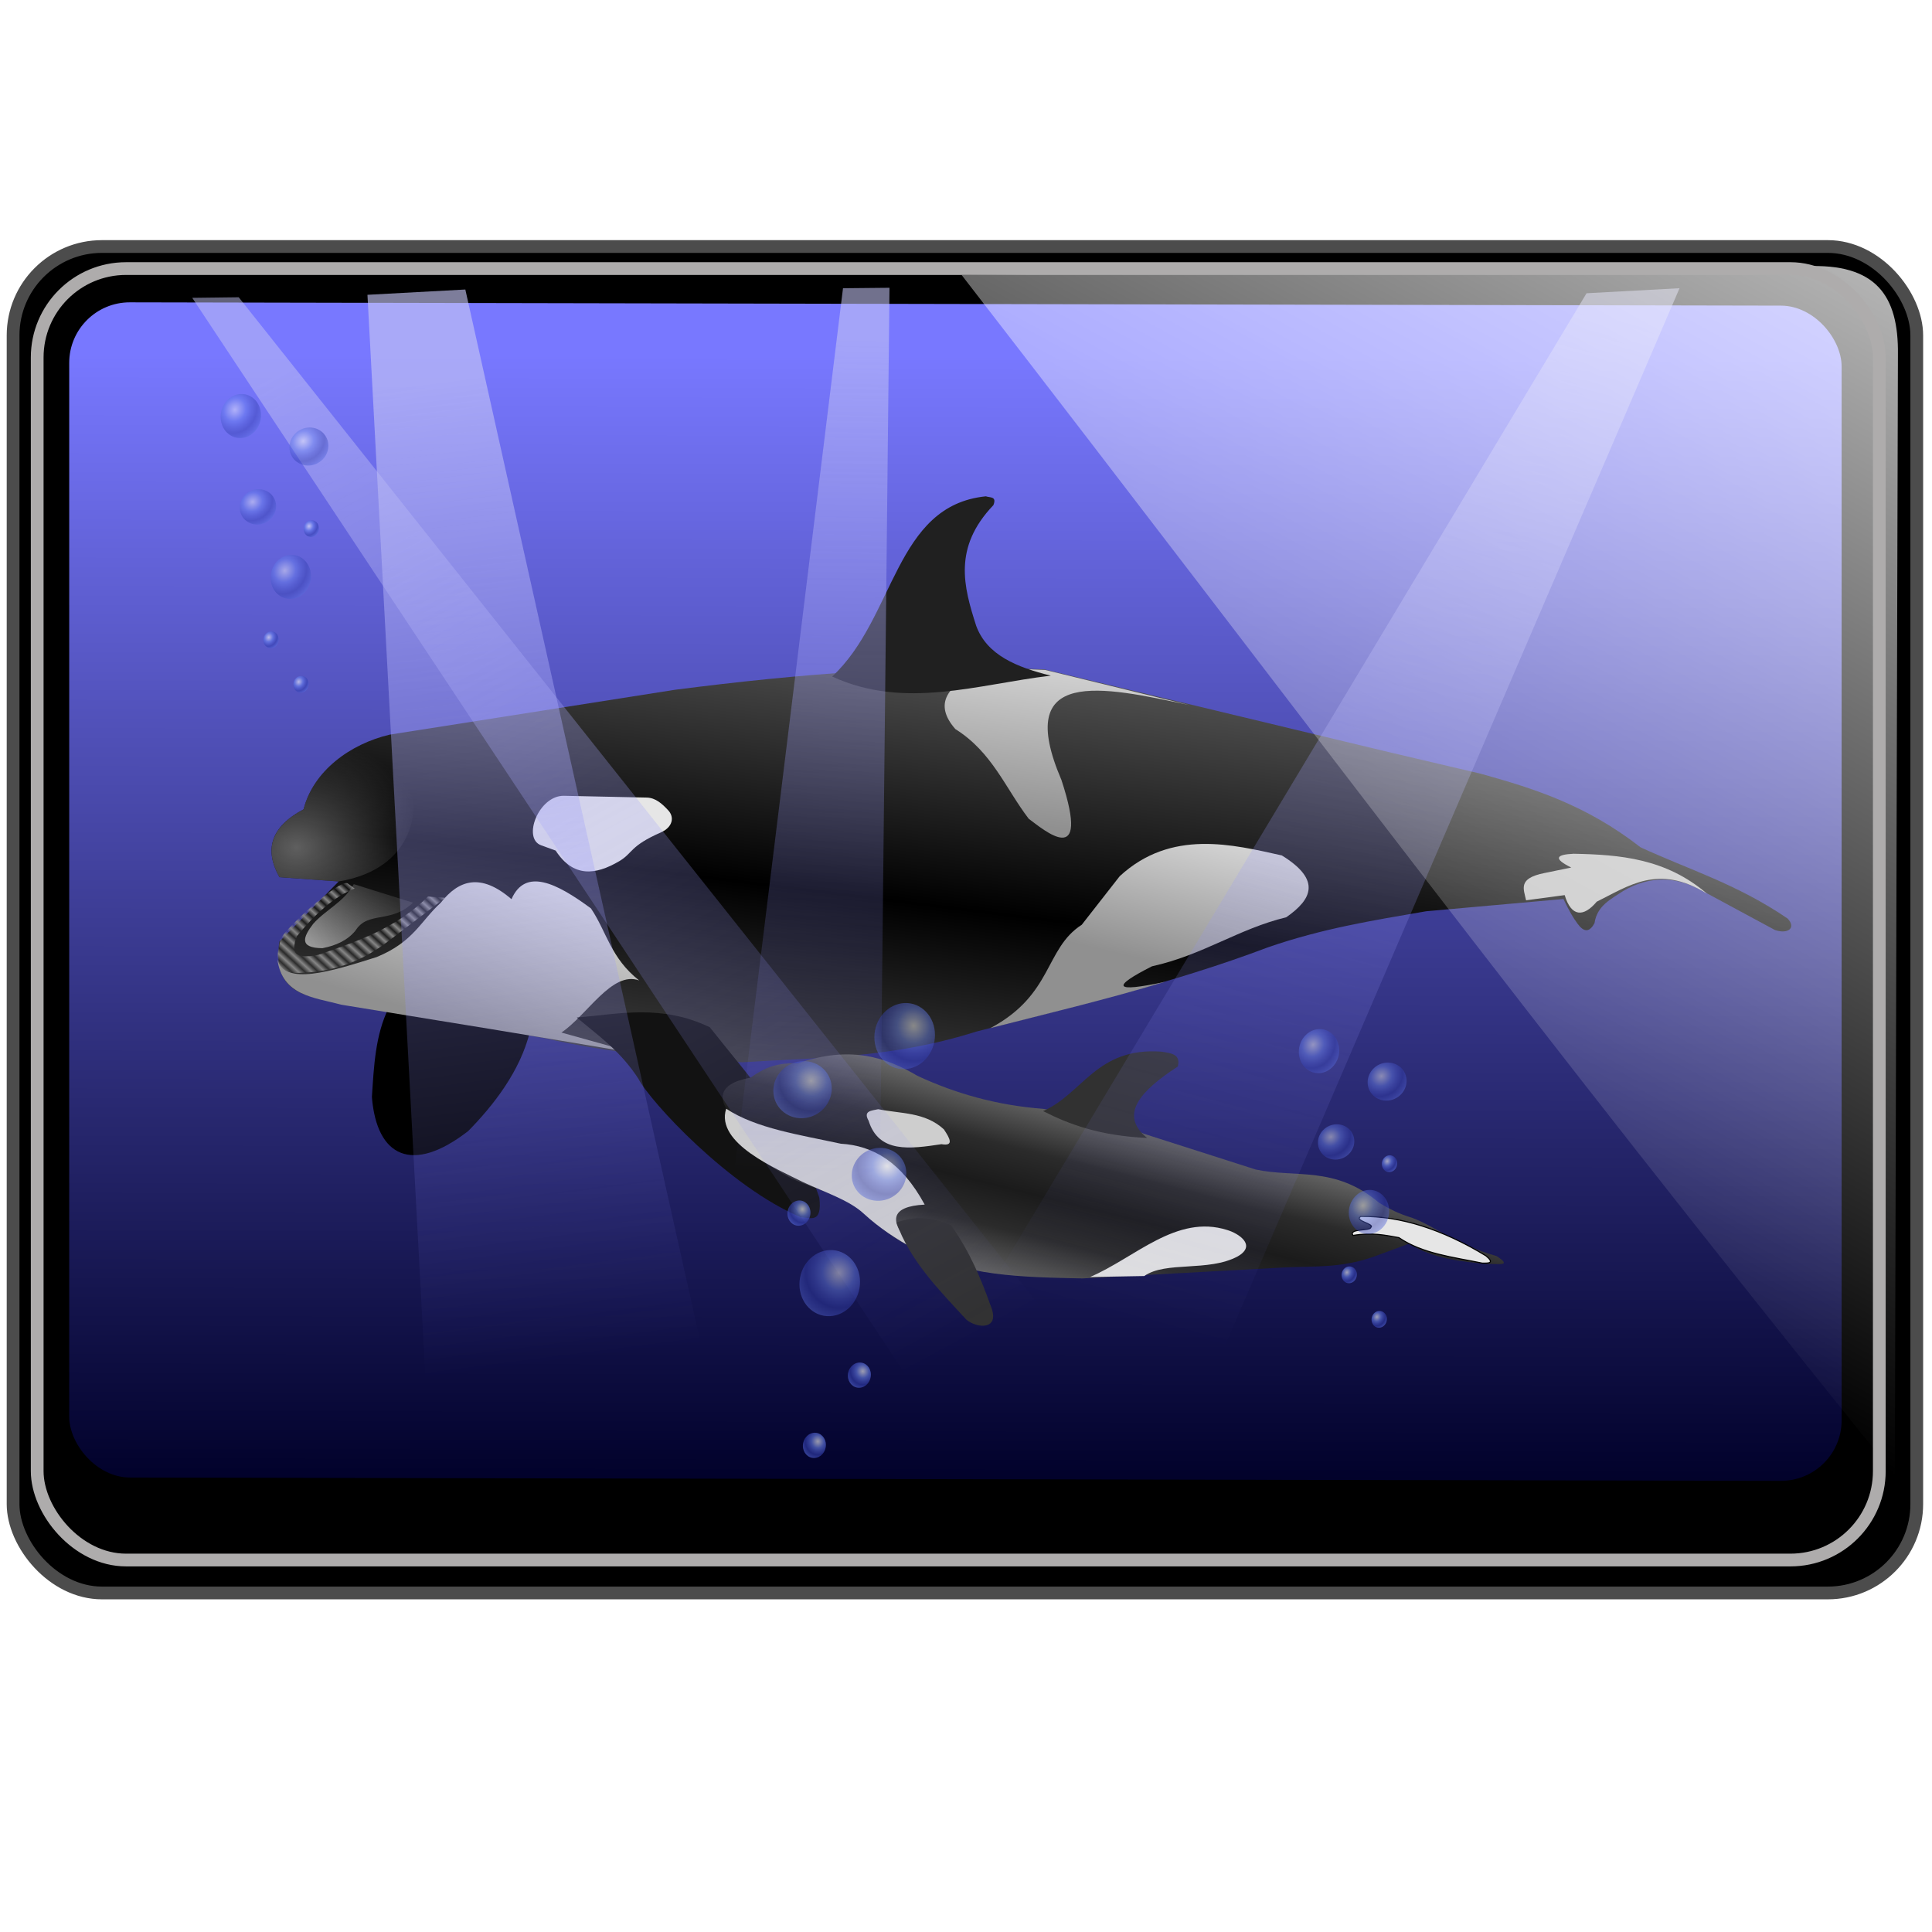 <?xml version="1.0" encoding="UTF-8" standalone="no"?>
<!-- Created with Inkscape (http://www.inkscape.org/) -->

<svg
   xmlns:dc="http://purl.org/dc/elements/1.1/"
   xmlns:cc="http://creativecommons.org/ns#"
   xmlns:rdf="http://www.w3.org/1999/02/22-rdf-syntax-ns#"
   xmlns:svg="http://www.w3.org/2000/svg"
   xmlns="http://www.w3.org/2000/svg"
   xmlns:xlink="http://www.w3.org/1999/xlink"
   xmlns:sodipodi="http://sodipodi.sourceforge.net/DTD/sodipodi-0.dtd"
   xmlns:inkscape="http://www.inkscape.org/namespaces/inkscape"
   width="255"
   height="255"
   viewBox="0 0 67.469 67.469"
   version="1.1"
   id="svg8"
   inkscape:version="0.92.5 (2060ec1f9f, 2020-04-08)"
   sodipodi:docname="Orca.svg">
  <defs
     id="defs2">
    <clipPath
       clipPathUnits="userSpaceOnUse"
       id="clipPath2059">
      <path
         d="m -10.1,231.685 c 3.559,2.506 4.832,-0.585 2.965,-3.064 -3.182,-4.225 -6.444,-9.84 -12.355,-15.913 -2.595,-2.669 -11.861,-7.808 -11.861,-7.808 0,0 -0.115,-2.188 -0.099,-3.064 0.011,-0.582 -0.566,-0.564 -0.89,-0.297 -0.782,0.645 -2.471,2.57 -2.471,2.57 l -1.68,-0.099 -1.087,-1.581 c -0.297,-0.411 -0.636,-0.346 -0.89,0 -0.545,1.85 -0.879,3.885 -3.459,3.954 l 4.448,3.954 c 7.766,1.553 15.579,5.585 20.262,14.332 0,0 4.526,5.194 7.116,7.018 z"
         id="path2061"
         sodipodi:nodetypes="csscsscccccccs"
         inkscape:connector-curvature="0"
         stroke-dasharray="none"
         stroke-opacity="1"
         fill="#ffffff"
         fill-rule="evenodd"
         stroke="none"
         stroke-linejoin="miter"
         fill-opacity="1"
         stroke-linecap="butt"
         stroke-width="0.048"
         stroke-miterlimit="4" />
    </clipPath>
    <linearGradient
       id="linearGradient3770">
      <stop
         id="stop3772"
         stop-color="#ffffff"
         stop-opacity="0.766" />
      <stop
         offset="1"
         id="stop3774"
         stop-color="#ffffff"
         stop-opacity="0" />
    </linearGradient>
    <linearGradient
       inkscape:collect="always"
       xlink:href="#linearGradient3770"
       id="linearGradient20291"
       gradientUnits="userSpaceOnUse"
       gradientTransform="matrix(0.109,-0.005,0,0.096,7.689,221.319)"
       x1="562.04"
       y1="196.6"
       x2="343.56"
       y2="521.03" />
    <linearGradient
       inkscape:collect="always"
       id="linearGradient5461">
      <stop
         stop-opacity="1"
         stop-color="#01012a"
         id="stop5463" />
      <stop
         stop-opacity="1"
         stop-color="#7878ff"
         offset="1"
         id="stop5465" />
    </linearGradient>
    <linearGradient
       inkscape:collect="always"
       id="linearGradient4457">
      <stop
         stop-opacity="0.578"
         stop-color="#c4c4f4"
         id="stop4459" />
      <stop
         stop-opacity="0"
         stop-color="#7878ff"
         offset="1"
         id="stop4461" />
    </linearGradient>
    <linearGradient
       inkscape:collect="always"
       id="linearGradient4451">
      <stop
         stop-opacity="0.498"
         stop-color="#c4c4f4"
         id="stop4453" />
      <stop
         stop-opacity="0"
         stop-color="#7878ff"
         offset="1"
         id="stop4455" />
    </linearGradient>
    <linearGradient
       inkscape:collect="always"
       id="linearGradient4445">
      <stop
         stop-opacity="0.502"
         stop-color="#c4c4f4"
         id="stop4447" />
      <stop
         stop-opacity="0"
         stop-color="#7878ff"
         offset="1"
         id="stop4449" />
    </linearGradient>
    <linearGradient
       id="linearGradient4400"
       inkscape:collect="always">
      <stop
         stop-opacity="0.636"
         stop-color="#c4c4f4"
         id="stop4402" />
      <stop
         stop-opacity="0"
         stop-color="#7878ff"
         id="stop4404"
         offset="1" />
    </linearGradient>
    <linearGradient
       id="linearGradient2760-3">
      <stop
         stop-opacity="1"
         stop-color="white"
         id="stop2762-6" />
      <stop
         stop-opacity="1"
         stop-color="#6982ee"
         id="stop2768"
         offset="0.5" />
      <stop
         stop-opacity="1"
         stop-color="#4a5bce"
         offset="0.75"
         id="stop2770-7" />
      <stop
         stop-opacity="1"
         stop-color="#323fb0"
         id="stop2772-5"
         offset="1" />
    </linearGradient>
    <radialGradient
       r="61.4"
       fy="53.729"
       fx="67.16"
       cy="53.729"
       cx="67.16"
       spreadMethod="reflect"
       gradientTransform="matrix(0.591,0.858,-0.912,0.629,76.493,-37.652)"
       gradientUnits="userSpaceOnUse"
       id="radialGradient4648"
       xlink:href="#linearGradient2760-3"
       inkscape:collect="always" />
    <linearGradient
       y2="437.63"
       x2="89.81"
       y1="-13.02"
       x1="364.8"
       gradientTransform="matrix(-2.586,0,0,2.176,1097.033,-787.897)"
       gradientUnits="userSpaceOnUse"
       id="linearGradient4365"
       xlink:href="#linearGradient4445"
       inkscape:collect="always" />
    <linearGradient
       y2="350.1"
       x2="155.01"
       y1="-10.336"
       x1="122.75"
       gradientTransform="matrix(-2.586,0,0,2.176,1097.033,-787.897)"
       gradientUnits="userSpaceOnUse"
       id="linearGradient4369"
       xlink:href="#linearGradient4457"
       inkscape:collect="always" />
    <linearGradient
       y2="432.27"
       x2="158.59"
       y1="-14.802"
       x1="-21.935"
       gradientTransform="matrix(-2.586,0,0,2.176,1376.507,-787.897)"
       gradientUnits="userSpaceOnUse"
       id="linearGradient4373"
       xlink:href="#linearGradient4451"
       inkscape:collect="always" />
    <linearGradient
       y2="442.09"
       x2="164.84"
       y1="-10.336"
       x1="122.75"
       gradientTransform="matrix(2.586,0,0,2.176,4.544,-789.84)"
       gradientUnits="userSpaceOnUse"
       id="linearGradient4377"
       xlink:href="#linearGradient4400"
       inkscape:collect="always" />
    <linearGradient
       y2="-3.05"
       x2="310.77"
       y1="489.43"
       x1="310.77"
       gradientTransform="matrix(0.096,0,0,0.08,2.672,242.122)"
       gradientUnits="userSpaceOnUse"
       id="linearGradient4381"
       xlink:href="#linearGradient5461"
       inkscape:collect="always" />
    <filter
       height="1.042"
       y="-0.021"
       width="1.241"
       x="-0.12"
       id="filter4391"
       inkscape:collect="always">
      <feGaussianBlur
         id="feGaussianBlur4393"
         stdDeviation="9.39"
         inkscape:collect="always" />
    </filter>
    <filter
       id="filter4395"
       inkscape:collect="always">
      <feGaussianBlur
         id="feGaussianBlur4397"
         stdDeviation="13.409"
         inkscape:collect="always" />
    </filter>
    <radialGradient
       inkscape:collect="always"
       xlink:href="#linearGradient2760-3"
       id="radialGradient902"
       gradientUnits="userSpaceOnUse"
       gradientTransform="matrix(0.591,0.858,-0.912,0.629,76.493,-37.652)"
       cx="67.16"
       cy="53.729"
       fx="67.16"
       fy="53.729"
       r="61.4"
       spreadMethod="reflect" />
    <radialGradient
       inkscape:collect="always"
       xlink:href="#linearGradient2760-3"
       id="radialGradient904"
       gradientUnits="userSpaceOnUse"
       gradientTransform="matrix(0.591,0.858,-0.912,0.629,76.493,-37.652)"
       cx="67.16"
       cy="53.729"
       fx="67.16"
       fy="53.729"
       r="61.4"
       spreadMethod="reflect" />
    <radialGradient
       inkscape:collect="always"
       xlink:href="#linearGradient2760-3"
       id="radialGradient906"
       gradientUnits="userSpaceOnUse"
       gradientTransform="matrix(0.591,0.858,-0.912,0.629,76.493,-37.652)"
       cx="67.16"
       cy="53.729"
       fx="67.16"
       fy="53.729"
       r="61.4"
       spreadMethod="reflect" />
    <radialGradient
       inkscape:collect="always"
       xlink:href="#linearGradient2760-3"
       id="radialGradient908"
       gradientUnits="userSpaceOnUse"
       gradientTransform="matrix(0.591,0.858,-0.912,0.629,76.493,-37.652)"
       cx="67.16"
       cy="53.729"
       fx="67.16"
       fy="53.729"
       r="61.4"
       spreadMethod="reflect" />
    <radialGradient
       inkscape:collect="always"
       xlink:href="#linearGradient2760-3"
       id="radialGradient910"
       gradientUnits="userSpaceOnUse"
       gradientTransform="matrix(0.591,0.858,-0.912,0.629,76.493,-37.652)"
       cx="67.16"
       cy="53.729"
       fx="67.16"
       fy="53.729"
       r="61.4"
       spreadMethod="reflect" />
    <radialGradient
       inkscape:collect="always"
       xlink:href="#linearGradient2760-3"
       id="radialGradient912"
       gradientUnits="userSpaceOnUse"
       gradientTransform="matrix(0.591,0.858,-0.912,0.629,76.493,-37.652)"
       cx="67.16"
       cy="53.729"
       fx="67.16"
       fy="53.729"
       r="61.4"
       spreadMethod="reflect" />
    <radialGradient
       inkscape:collect="always"
       xlink:href="#linearGradient2760-3"
       id="radialGradient914"
       gradientUnits="userSpaceOnUse"
       gradientTransform="matrix(0.591,0.858,-0.912,0.629,76.493,-37.652)"
       cx="67.16"
       cy="53.729"
       fx="67.16"
       fy="53.729"
       r="61.4"
       spreadMethod="reflect" />
    <radialGradient
       inkscape:collect="always"
       xlink:href="#linearGradient2760-3"
       id="radialGradient916"
       gradientUnits="userSpaceOnUse"
       gradientTransform="matrix(0.591,0.858,-0.912,0.629,76.493,-37.652)"
       cx="67.16"
       cy="53.729"
       fx="67.16"
       fy="53.729"
       r="61.4"
       spreadMethod="reflect" />
    <radialGradient
       inkscape:collect="always"
       xlink:href="#linearGradient2760-3"
       id="radialGradient918"
       gradientUnits="userSpaceOnUse"
       gradientTransform="matrix(0.591,0.858,-0.912,0.629,76.493,-37.652)"
       cx="67.16"
       cy="53.729"
       fx="67.16"
       fy="53.729"
       r="61.4"
       spreadMethod="reflect" />
    <radialGradient
       inkscape:collect="always"
       xlink:href="#linearGradient2760-3"
       id="radialGradient920"
       gradientUnits="userSpaceOnUse"
       gradientTransform="matrix(0.591,0.858,-0.912,0.629,76.493,-37.652)"
       cx="67.16"
       cy="53.729"
       fx="67.16"
       fy="53.729"
       r="61.4"
       spreadMethod="reflect" />
    <radialGradient
       inkscape:collect="always"
       xlink:href="#linearGradient2760-3"
       id="radialGradient922"
       gradientUnits="userSpaceOnUse"
       gradientTransform="matrix(0.591,0.858,-0.912,0.629,76.493,-37.652)"
       cx="67.16"
       cy="53.729"
       fx="67.16"
       fy="53.729"
       r="61.4"
       spreadMethod="reflect" />
    <radialGradient
       inkscape:collect="always"
       xlink:href="#linearGradient2760-3"
       id="radialGradient924"
       gradientUnits="userSpaceOnUse"
       gradientTransform="matrix(0.591,0.858,-0.912,0.629,76.493,-37.652)"
       cx="67.16"
       cy="53.729"
       fx="67.16"
       fy="53.729"
       r="61.4"
       spreadMethod="reflect" />
    <radialGradient
       inkscape:collect="always"
       xlink:href="#linearGradient2760-3"
       id="radialGradient926"
       gradientUnits="userSpaceOnUse"
       gradientTransform="matrix(0.591,0.858,-0.912,0.629,76.493,-37.652)"
       cx="67.16"
       cy="53.729"
       fx="67.16"
       fy="53.729"
       r="61.4"
       spreadMethod="reflect" />
    <radialGradient
       inkscape:collect="always"
       xlink:href="#linearGradient2760-3"
       id="radialGradient928"
       gradientUnits="userSpaceOnUse"
       gradientTransform="matrix(0.591,0.858,-0.912,0.629,76.493,-37.652)"
       cx="67.16"
       cy="53.729"
       fx="67.16"
       fy="53.729"
       r="61.4"
       spreadMethod="reflect" />
    <radialGradient
       inkscape:collect="always"
       xlink:href="#linearGradient2760-3"
       id="radialGradient930"
       gradientUnits="userSpaceOnUse"
       gradientTransform="matrix(0.591,0.858,-0.912,0.629,76.493,-37.652)"
       cx="67.16"
       cy="53.729"
       fx="67.16"
       fy="53.729"
       r="61.4"
       spreadMethod="reflect" />
    <radialGradient
       inkscape:collect="always"
       xlink:href="#linearGradient2760-3"
       id="radialGradient932"
       gradientUnits="userSpaceOnUse"
       gradientTransform="matrix(0.591,0.858,-0.912,0.629,76.493,-37.652)"
       cx="67.16"
       cy="53.729"
       fx="67.16"
       fy="53.729"
       r="61.4"
       spreadMethod="reflect" />
    <radialGradient
       inkscape:collect="always"
       xlink:href="#linearGradient2760-3"
       id="radialGradient934"
       gradientUnits="userSpaceOnUse"
       gradientTransform="matrix(0.591,0.858,-0.912,0.629,76.493,-37.652)"
       cx="67.16"
       cy="53.729"
       fx="67.16"
       fy="53.729"
       r="61.4"
       spreadMethod="reflect" />
    <radialGradient
       inkscape:collect="always"
       xlink:href="#linearGradient2760-3"
       id="radialGradient936"
       gradientUnits="userSpaceOnUse"
       gradientTransform="matrix(0.591,0.858,-0.912,0.629,76.493,-37.652)"
       cx="67.16"
       cy="53.729"
       fx="67.16"
       fy="53.729"
       r="61.4"
       spreadMethod="reflect" />
    <radialGradient
       inkscape:collect="always"
       xlink:href="#linearGradient2760-3"
       id="radialGradient938"
       gradientUnits="userSpaceOnUse"
       gradientTransform="matrix(0.591,0.858,-0.912,0.629,76.493,-37.652)"
       cx="67.16"
       cy="53.729"
       fx="67.16"
       fy="53.729"
       r="61.4"
       spreadMethod="reflect" />
    <radialGradient
       inkscape:collect="always"
       xlink:href="#linearGradient2760-3"
       id="radialGradient940"
       gradientUnits="userSpaceOnUse"
       gradientTransform="matrix(0.591,0.858,-0.912,0.629,76.493,-37.652)"
       cx="67.16"
       cy="53.729"
       fx="67.16"
       fy="53.729"
       r="61.4"
       spreadMethod="reflect" />
    <filter
       inkscape:collect="always"
       id="filter993"
       x="-0.027"
       width="1.053"
       y="-0.008"
       height="1.015"
       color-interpolation-filters="sRGB">
      <feGaussianBlur
         inkscape:collect="always"
         stdDeviation="3.802"
         id="feGaussianBlur995" />
    </filter>
    <filter
       inkscape:collect="always"
       id="filter997"
       x="-0.014"
       width="1.027"
       y="-0.011"
       height="1.021"
       color-interpolation-filters="sRGB">
      <feGaussianBlur
         inkscape:collect="always"
         stdDeviation="5.061"
         id="feGaussianBlur999" />
    </filter>
    <linearGradient
       inkscape:collect="always"
       id="linearGradient4247-3">
      <stop
         style="stop-color:#5f5f5f;stop-opacity:1"
         offset="0"
         id="stop4185" />
      <stop
         style="stop-color:#4b4b4b;stop-opacity:0"
         offset="1"
         id="stop4187" />
    </linearGradient>
    <linearGradient
       id="linearGradient4247"
       inkscape:collect="always">
      <stop
         id="stop4249"
         offset="0"
         style="stop-color:#1b1b1b;stop-opacity:1" />
      <stop
         style="stop-color:#2b2b2b;stop-opacity:1"
         offset="0.392"
         id="stop4182" />
      <stop
         id="stop4251"
         offset="1"
         style="stop-color:#747474;stop-opacity:1" />
    </linearGradient>
    <linearGradient
       inkscape:collect="always"
       id="linearGradient4208">
      <stop
         style="stop-color:#cccccc;stop-opacity:1"
         offset="0"
         id="stop4210" />
      <stop
         style="stop-color:#868686;stop-opacity:0.227"
         offset="1"
         id="stop4212" />
    </linearGradient>
    <linearGradient
       id="linearGradient4192"
       inkscape:collect="always">
      <stop
         id="stop4194"
         offset="0"
         style="stop-color:#909090;stop-opacity:1" />
      <stop
         id="stop4196"
         offset="1"
         style="stop-color:#e4e4e4;stop-opacity:1" />
    </linearGradient>
    <linearGradient
       id="linearGradient4176"
       inkscape:collect="always">
      <stop
         id="stop4178"
         offset="0"
         style="stop-color:#909090;stop-opacity:1" />
      <stop
         id="stop4180"
         offset="1"
         style="stop-color:#dadada;stop-opacity:1" />
    </linearGradient>
    <linearGradient
       id="linearGradient4168"
       inkscape:collect="always">
      <stop
         id="stop4170"
         offset="0"
         style="stop-color:#000000;stop-opacity:1;" />
      <stop
         id="stop4172"
         offset="1"
         style="stop-color:#4f4f4f;stop-opacity:1" />
    </linearGradient>
    <linearGradient
       id="linearGradient4158"
       inkscape:collect="always">
      <stop
         id="stop4160"
         offset="0"
         style="stop-color:#868686;stop-opacity:1;" />
      <stop
         id="stop4162"
         offset="1"
         style="stop-color:#868686;stop-opacity:0;" />
    </linearGradient>
    <linearGradient
       spreadMethod="reflect"
       gradientUnits="userSpaceOnUse"
       y2="758.431"
       x2="2322.794"
       y1="762.431"
       x1="2319.123"
       id="linearGradient4164"
       xlink:href="#linearGradient4158"
       inkscape:collect="always" />
    <linearGradient
       spreadMethod="reflect"
       gradientUnits="userSpaceOnUse"
       y2="445.601"
       x2="3142.865"
       y1="735.344"
       x1="3106.678"
       id="linearGradient4174"
       xlink:href="#linearGradient4168"
       inkscape:collect="always" />
    <linearGradient
       gradientUnits="userSpaceOnUse"
       y2="651.589"
       x2="3502.22"
       y1="823.384"
       x1="3462.445"
       id="linearGradient4182"
       xlink:href="#linearGradient4176"
       inkscape:collect="always" />
    <linearGradient
       gradientUnits="userSpaceOnUse"
       y2="423.1"
       x2="3254.153"
       y1="638.485"
       x1="3228.016"
       id="linearGradient4190"
       xlink:href="#linearGradient4176"
       inkscape:collect="always" />
    <linearGradient
       gradientUnits="userSpaceOnUse"
       y2="689.333"
       x2="2637.009"
       y1="889.333"
       x1="2578.294"
       id="linearGradient4198"
       xlink:href="#linearGradient4192"
       inkscape:collect="always" />
    <linearGradient
       gradientUnits="userSpaceOnUse"
       y2="708.974"
       x2="2438.461"
       y1="819.507"
       x1="2339.113"
       id="linearGradient4206"
       xlink:href="#linearGradient4208"
       inkscape:collect="always" />
    <linearGradient
       gradientTransform="translate(-622.599,248.023)"
       spreadMethod="reflect"
       gradientUnits="userSpaceOnUse"
       y2="996.666"
       x2="3576.881"
       y1="1092.081"
       x1="3553.011"
       id="linearGradient4253"
       xlink:href="#linearGradient4247"
       inkscape:collect="always" />
    <radialGradient
       spreadMethod="pad"
       gradientUnits="userSpaceOnUse"
       gradientTransform="matrix(1.837,-0.065,0.055,1.57,-2006.416,-229.795)"
       r="85.577"
       fy="667.45"
       fx="2347.327"
       cy="667.45"
       cx="2347.327"
       id="radialGradient4181"
       xlink:href="#linearGradient4247-3"
       inkscape:collect="always" />
  </defs>
  <sodipodi:namedview
     id="base"
     pagecolor="#ff0000"
     bordercolor="#666666"
     borderopacity="1.0"
     inkscape:pageopacity="0"
     inkscape:pageshadow="2"
     inkscape:zoom="3.454902"
     inkscape:cx="127.5"
     inkscape:cy="127.5"
     inkscape:document-units="px"
     inkscape:current-layer="layer1"
     showgrid="false"
     inkscape:snap-to-guides="false"
     inkscape:snap-grids="false"
     inkscape:snap-others="false"
     inkscape:object-nodes="false"
     inkscape:snap-nodes="false"
     inkscape:snap-global="false"
     inkscape:window-width="1920"
     inkscape:window-height="1056"
     inkscape:window-x="0"
     inkscape:window-y="0"
     inkscape:window-maximized="1"
     units="px" />
  <g
     inkscape:label="Layer 1"
     inkscape:groupmode="layer"
     id="layer1"
     transform="translate(0,-229.531)">
    <rect
       id="rect1388"
       width="66.48"
       height="47.02"
       x="0.457"
       y="238.14"
       ry="3.104"
       opacity="1"
       stroke-dasharray="none"
       stroke-opacity="1"
       paint-order="normal"
       fill="#000000"
       fill-rule="evenodd"
       stroke="#4c4c4c"
       stroke-linejoin="round"
       fill-opacity="1"
       stroke-linecap="round"
       stroke-width="0.445"
       stroke-dashoffset="0"
       stroke-miterlimit="4"
       rx="3.104" />
    <rect
       id="rect4287"
       width="61.896"
       height="41.04"
       x="2.417"
       y="240.08"
       transform="matrix(1,0.002,0,1,0,0)"
       ry="2.12"
       stroke-opacity="1"
       fill="url(#linearGradient4381)"
       fill-rule="evenodd"
       stroke="none"
       stroke-linejoin="miter"
       fill-opacity="1"
       stroke-linecap="butt"
       stroke-width="0.057"
       rx="2.12" />
    <g
       id="g4214"
       transform="matrix(0.029,0,0,0.029,-57.574,239.828)">
      <path
         sodipodi:nodetypes="cccccccccccccccccccccccc"
         inkscape:connector-curvature="0"
         id="path4138"
         d="m 2350.877,619.544 c 11.675,-46.045 55.958,-78.786 103.821,-89.978 l 343.3,-53.987 c 149.215,-19.193 297.884,-31.271 445.104,-24.524 l 407.609,97.89 117.663,27.685 c 63.439,17.644 127.007,37.481 192.414,88.594 58.885,27.19 116.515,44.338 177.187,85.825 10.527,10.938 0.812,19.195 -15.227,13.843 l -87.209,-47.065 c -31.3,-17.753 -63.108,-18.769 -95.515,0 -14.63,9.826 -31.465,17.446 -34.607,38.76 -6.83,12.57 -13.66,9.922 -20.49,0.513 -4.679,-6.065 -10.202,-15.502 -16.885,-29.583 l -165.087,14.714 c -64.371,11.091 -124.334,20.536 -190.671,43.425 -115.692,43.859 -233.779,70.947 -351.367,101.53 -102.357,32.385 -190.255,31.031 -281.247,36.897 -81.379,-3.685 -161.116,-11.242 -238.489,-28.95 l -244.623,-41.648 c -32.603,-8.876 -85.207,-6.771 -74.751,-74.751 l 71.399,-72.376 -71.399,-5.144 c -18.533,-33.063 -10.533,-60.637 29.07,-81.672 z"
         style="fill:url(#linearGradient4174);fill-opacity:1;fill-rule:evenodd;stroke:none;stroke-width:1px;stroke-linecap:butt;stroke-linejoin:miter;stroke-opacity:1" />
      <path
         sodipodi:nodetypes="ccccc"
         inkscape:connector-curvature="0"
         id="path4144"
         d="m 2453.362,858.553 c -16.195,32.978 -17.774,70.342 -20.213,107.447 5.821,72.331 48.753,93.05 115.957,40.957 30.388,-30.88 62.808,-72.244 74.468,-120.213 z"
         style="fill:#000000;fill-opacity:1;fill-rule:evenodd;stroke:none;stroke-width:1px;stroke-linecap:butt;stroke-linejoin:miter;stroke-opacity:1" />
      <path
         sodipodi:nodetypes="cccccccccc"
         inkscape:connector-curvature="0"
         id="path4146"
         d="m 2319.319,800.043 c 8.652,32.193 63.908,15.041 119.681,-2.66 44.378,-18.308 52.872,-43.344 77.128,-65.426 21.559,-27.418 47.995,-36.217 85.106,-4.255 16.644,-37.848 53.804,-19.844 95.745,11.17 19.326,28.901 23.547,59.48 57.979,86.702 -32.699,-11.927 -62.411,41.843 -93.617,62.766 l 89.894,25 c -120.1,-20.422 -237.459,-39.474 -354.787,-58.511 -32.901,-8.913 -71.279,-10.705 -77.128,-54.787 z"
         style="fill:url(#linearGradient4198);fill-opacity:1;fill-rule:evenodd;stroke:none;stroke-width:1px;stroke-linecap:butt;stroke-linejoin:miter;stroke-opacity:1" />
      <path
         sodipodi:nodetypes="ssssscss"
         inkscape:connector-curvature="0"
         id="path4148"
         d="M 2664.532,603.234 2764,605.362 c 10.62,0.227 18.45,7.189 26.064,15.426 7.497,8.111 5.566,20.187 -9.043,26.596 -37.534,16.467 -33.415,24.801 -50,34.574 -28.832,16.991 -55.395,19.757 -76.596,-12.766 l -17.553,-6.383 c -22.901,-8.328 -2.733,-60.225 27.66,-59.574 z"
         style="fill:#e6e6e6;fill-opacity:1;fill-rule:evenodd;stroke:none;stroke-width:1px;stroke-linecap:butt;stroke-linejoin:miter;stroke-opacity:1" />
      <path
         sodipodi:nodetypes="cccccccc"
         inkscape:connector-curvature="0"
         id="path4150"
         d="m 3177.83,883.021 c 69.687,-17.829 138.32,-34.075 210.638,-55.851 -63.584,13.708 -64.392,5.96 -15.957,-18.617 61.504,-13.515 104.313,-45.244 161.702,-59.043 30.561,-21.358 43.002,-44.658 -5.319,-74.468 -58.956,-13.067 -133.336,-32.099 -195.213,25 l -45.745,58.511 c -44.8,28.8 -34.35,84.199 -110.106,124.468 z"
         style="fill:url(#linearGradient4182);fill-opacity:1;fill-rule:evenodd;stroke:none;stroke-width:1px;stroke-linecap:butt;stroke-linejoin:miter;stroke-opacity:1" />
      <path
         sodipodi:nodetypes="ccccccc"
         inkscape:connector-curvature="0"
         id="path4152"
         d="m 3243.787,451.638 174.468,42.553 c -106.287,-22.889 -213.191,-46.373 -154.787,89.894 36.147,109.875 -21.449,59.96 -39.362,46.809 -28.094,-36.714 -43.833,-80.08 -88.298,-107.979 -26.228,-29.7 -12.065,-54.164 38.298,-73.936 z"
         style="fill:url(#linearGradient4190);fill-opacity:1;fill-rule:evenodd;stroke:none;stroke-width:1px;stroke-linecap:butt;stroke-linejoin:miter;stroke-opacity:1" />
      <path
         sodipodi:nodetypes="cccccc"
         inkscape:connector-curvature="0"
         id="path4154"
         d="m 2482.617,731.957 -71.277,-22.34 c -11.982,21.75 -33.829,30.71 -48.936,47.872 -12.011,15.72 -17.5,28.966 11.17,29.255 16.568,-3.168 30.409,-9.609 39.894,-21.277 14.905,-23.839 42.424,-7.918 69.149,-33.511 z"
         style="fill:url(#linearGradient4206);fill-opacity:1;fill-rule:evenodd;stroke:none;stroke-width:1px;stroke-linecap:butt;stroke-linejoin:miter;stroke-opacity:1" />
      <path
         sodipodi:nodetypes="cccccccccc"
         inkscape:connector-curvature="0"
         id="path4156"
         d="m 2404.425,709.085 c -8.441,-8.856 -84.811,62.697 -81.383,68.085 -4.476,17.785 -8.668,35.434 15.957,39.362 37.156,0.212 74.729,-8.309 113.298,-37.766 l 69.149,-52.66 -20.745,-1.596 c -38.376,38.326 -85.254,53.98 -131.915,70.213 -33.64,6.812 -31.479,-6.835 -26.064,-22.34 21.98,-26.63 44.872,-47.788 69.681,-57.447 z"
         style="fill:url(#linearGradient4164);fill-opacity:1;fill-rule:evenodd;stroke:none;stroke-width:1px;stroke-linecap:butt;stroke-linejoin:miter;stroke-opacity:1" />
      <path
         sodipodi:nodetypes="cccccccc"
         inkscape:connector-curvature="0"
         id="path4166"
         d="m 3880.302,673.019 c 55.914,1.059 111.26,5.716 160.642,48.151 -58.735,-36.388 -94.29,-9.336 -132.83,9.547 -15.732,18.733 -30.617,18.744 -38.604,-7.887 l -46.49,6.226 c -2.925,-13.878 -10.157,-26.356 22,-32.792 l 32.377,-6.642 c -22.133,-10.866 -18.085,-15.69 2.906,-16.604 z"
         style="fill:#c5c5c5;fill-opacity:1;fill-rule:evenodd;stroke:none;stroke-width:1px;stroke-linecap:butt;stroke-linejoin:miter;stroke-opacity:1" />
      <path
         sodipodi:nodetypes="cccccc"
         inkscape:connector-curvature="0"
         id="path4140"
         d="m 2987.404,459.617 c 76.139,-70.746 75.097,-206.019 185.106,-217.021 4.755,1.806 13.457,-0.336 9.043,10.638 -48.811,51.137 -35.815,98.242 -20.745,145.213 12.888,35.405 48.921,49.978 89.894,60.106 -87.766,10.262 -175.532,41.445 -263.298,1.064 z"
         style="fill:#202020;fill-opacity:1;fill-rule:evenodd;stroke:none;stroke-width:1px;stroke-linecap:butt;stroke-linejoin:miter;stroke-opacity:1" />
      <path
         sodipodi:nodetypes="cccccc"
         inkscape:connector-curvature="0"
         id="path4142"
         d="m 2679.957,870.255 c 26.944,22.709 52.428,40.309 73.936,73.404 14.336,28.023 110.335,131.51 195.745,167.021 11.169,0.319 25.966,8.556 22.34,-23.404 -28.039,-84.372 -82.257,-142.565 -131.915,-205.319 -58.383,-27.971 -108.459,-16.062 -160.106,-11.702 z"
         style="fill:#121212;fill-opacity:1;fill-rule:evenodd;stroke:none;stroke-width:1px;stroke-linecap:butt;stroke-linejoin:miter;stroke-opacity:1" />
      <path
         style="fill:url(#radialGradient4181);fill-opacity:1;fill-rule:evenodd;stroke:none;stroke-width:1px;stroke-linecap:butt;stroke-linejoin:miter;stroke-opacity:1"
         d="m 2350.877,619.544 c 11.675,-46.045 55.958,-78.786 103.821,-89.978 51.675,75.079 35.2,160.957 -61.491,176.794 l -71.399,-5.144 c -18.533,-33.063 -10.533,-60.637 29.07,-81.672 z"
         id="path4177"
         inkscape:connector-curvature="0"
         sodipodi:nodetypes="ccccc" />
    </g>
    <g
       id="g4263"
       transform="matrix(0.037,0,0,0.037,-71.906,221.765)">
      <path
         sodipodi:nodetypes="ccccccccccccccccccc"
         inkscape:connector-curvature="0"
         id="path4227"
         d="m 2629.049,1256.463 c -4.237,-7.241 -11.079,-23.154 22.744,-29.483 10.755,-7.381 22.062,-14.377 44.646,-13.478 49.16,-16.974 82.849,-5.908 112.877,11.793 35.645,16.59 74.689,27.839 118.774,31.168 31.729,6.076 63.459,9.588 95.188,23.586 l 105.296,33.695 c 38.48,8.152 74.552,-3.774 116.247,31.168 9.319,5.844 19.442,10.883 31.168,14.32 23.015,8.52 38.929,24.344 80.025,36.222 16.695,10.885 -2.086,6.567 -8.424,7.581 -25.846,-2.671 -51.805,-4.964 -74.128,-19.375 l -32.01,11.793 c -31.13,11.481 -57.728,9.371 -85.469,10.686 l -190.828,10.373 c -56.26,-1.166 -112.689,-1.938 -158.365,-27.798 -17.48,-8.446 -33.587,-20.325 -48.655,-34.802 -18.422,-15.717 -44.877,-21.394 -67.592,-31.745 -26.072,-13.564 -73.918,-45.978 -61.493,-65.705 z"
         style="fill:url(#linearGradient4253);fill-opacity:1;fill-rule:evenodd;stroke:none;stroke-width:1px;stroke-linecap:butt;stroke-linejoin:miter;stroke-opacity:1" />
      <path
         sodipodi:nodetypes="ccccccc"
         inkscape:connector-curvature="0"
         id="path4229"
         d="m 2628.824,1256.332 c 28.348,18.711 69.496,24.622 108.145,33.032 30.206,1.736 57.41,17.192 79.186,57.466 -31.82,1.683 -36.347,15.063 -9.05,42.081 -17.826,-9.475 -34.207,-20.393 -48.416,-33.484 -13.568,-12.748 -37.326,-20.402 -57.466,-29.864 -24.636,-12.43 -82.94,-36.522 -72.398,-69.231 z"
         style="fill:#cecece;fill-opacity:1;fill-rule:evenodd;stroke:none;stroke-width:1px;stroke-linecap:butt;stroke-linejoin:miter;stroke-opacity:1" />
      <path
         sodipodi:nodetypes="ccccc"
         inkscape:connector-curvature="0"
         id="path4231"
         d="m 2831.991,1289.816 c 12.062,2.109 8.016,-5.447 2.262,-14.027 -17.901,-16.466 -40.785,-14.66 -61.991,-19.005 -6.082,1.474 -14.477,1.329 -9.05,10.86 9.611,30.887 39.133,26.638 68.778,22.172 z"
         style="fill:#cecece;fill-opacity:1;fill-rule:evenodd;stroke:none;stroke-width:1px;stroke-linecap:butt;stroke-linejoin:miter;stroke-opacity:1" />
      <path
         sodipodi:nodetypes="ccccc"
         inkscape:connector-curvature="0"
         id="path4233"
         d="m 2927.919,1258.595 c 37.449,-16.502 50.657,-60.608 111.765,-56.109 8.694,1.466 18.365,2.054 15.385,14.027 -35.443,22.97 -55.863,45.65 -28.959,67.421 -44.192,-1.999 -73.143,-12.571 -98.19,-25.339 z"
         style="fill:#313131;fill-opacity:1;fill-rule:evenodd;stroke:none;stroke-width:1px;stroke-linecap:butt;stroke-linejoin:miter;stroke-opacity:1" />
      <path
         sodipodi:nodetypes="ccccc"
         inkscape:connector-curvature="0"
         id="path4235"
         d="m 2789.457,1363.572 c 12.331,35.464 39.707,63.405 66.063,91.855 10.102,8.463 32.235,10.033 23.077,-12.67 -9.23,-25.96 -19.962,-51.705 -37.556,-76.471 -24.13,-10.152 -38.099,-6.756 -51.584,-2.715 z"
         style="fill:#313131;fill-opacity:1;fill-rule:evenodd;stroke:none;stroke-width:1px;stroke-linecap:butt;stroke-linejoin:miter;stroke-opacity:1" />
      <path
         sodipodi:nodetypes="ccccc"
         inkscape:connector-curvature="0"
         id="path4237"
         d="m 2972.263,1415.156 51.131,-0.905 c 20.362,-14.329 60.563,-3.673 88.235,-18.552 18.258,-10.51 0.682,-21.746 -9.955,-24.887 -47.968,-15.168 -86.827,26.139 -129.412,44.344 z"
         style="fill:#dfdfdf;fill-opacity:1;fill-rule:evenodd;stroke:none;stroke-width:1px;stroke-linecap:butt;stroke-linejoin:miter;stroke-opacity:1" />
      <path
         sodipodi:nodetypes="ccccccc"
         inkscape:connector-curvature="0"
         id="path4255"
         d="m 3227.603,1358.057 c 37.586,-0.68 77.102,12.15 118.357,37.159 8.486,7.11 2.372,6.921 -3.441,6.881 -27.537,-5.694 -56.459,-8.848 -78.79,-24.084 -12.843,-2.296 -25.189,-5.089 -43.352,-2.064 -4.363,-6.883 16.319,-3.95 16.859,-7.569 4.065,-3.368 -15.94,-6.138 -9.634,-10.322 z"
         style="fill:#e6e6e6;fill-opacity:1;fill-rule:evenodd;stroke:#000000;stroke-width:1px;stroke-linecap:butt;stroke-linejoin:miter;stroke-opacity:1" />
    </g>
    <path
       sodipodi:nodetypes="ccccc"
       d="m 275.028,-905.199 h 92.388 l 249.945,1197.462 -281.784,1.943 z"
       id="path4398"
       inkscape:connector-curvature="0"
       transform="matrix(0.037,-0.002,0,0.035,2.656,272.058)"
       stroke-miterlimit="4"
       stroke-dasharray="none"
       stroke-opacity="1"
       fill="url(#linearGradient4377)"
       filter="url(#filter993)"
       fill-rule="evenodd"
       stroke="none"
       stroke-linejoin="miter"
       fill-opacity="1"
       stroke-linecap="butt"
       stroke-width="0" />
    <path
       id="path4432"
       d="m 1513.417,-840.995 h -87.769 l -670.203,1141.909 281.784,1.943 z"
       sodipodi:nodetypes="ccccc"
       inkscape:connector-curvature="0"
       transform="matrix(0.037,-0.002,0,0.035,2.656,272.058)"
       stroke-miterlimit="4"
       stroke-dasharray="none"
       stroke-opacity="1"
       fill="url(#linearGradient4373)"
       filter="url(#filter4395)"
       fill-rule="evenodd"
       stroke="none"
       stroke-linejoin="miter"
       fill-opacity="1"
       stroke-linecap="butt"
       stroke-width="0" />
    <path
       d="m 771.863,-857.689 -43.884,-1.943 -139.08,1121.954 170.918,5.83 z"
       id="path4436"
       sodipodi:nodetypes="ccccc"
       inkscape:connector-curvature="0"
       transform="matrix(0.037,-0.002,0,0.037,2.504,272.859)"
       stroke-miterlimit="4"
       stroke-dasharray="none"
       stroke-opacity="1"
       fill="url(#linearGradient4369)"
       filter="url(#filter4391)"
       fill-rule="evenodd"
       stroke="none"
       stroke-linejoin="miter"
       fill-opacity="1"
       stroke-linecap="butt"
       stroke-width="0" />
    <path
       sodipodi:nodetypes="ccccc"
       id="path4441"
       d="M 153.539,-909.686 109.654,-911.629 819.869,262.322 H 997.716 Z"
       inkscape:connector-curvature="0"
       transform="matrix(0.037,-0.002,0,0.035,2.656,272.058)"
       stroke-miterlimit="4"
       stroke-dasharray="none"
       stroke-opacity="1"
       fill="url(#linearGradient4365)"
       filter="url(#filter997)"
       fill-rule="evenodd"
       stroke="none"
       stroke-linejoin="miter"
       fill-opacity="1"
       stroke-linecap="butt"
       stroke-width="0" />
    <g
       id="g4639"
       transform="matrix(0.052,-0.002,0,0.052,25.806,231.599)">
      <circle
         r="61.4"
         cy="72.12"
         cx="85.29"
         id="path1873-5"
         transform="matrix(0.221,0,0,0.241,-319.828,318.702)"
         stroke-miterlimit="4"
         style="opacity:0.447;fill:url(#radialGradient902);fill-opacity:1;stroke:none;stroke-width:4;stroke-linecap:round;stroke-linejoin:round;stroke-miterlimit:4;stroke-dasharray:none;stroke-dashoffset:0;stroke-opacity:1" />
      <circle
         r="61.4"
         cy="72.12"
         cx="85.29"
         transform="matrix(0.084,0,0,0.092,-321.418,371.163)"
         id="path4440"
         stroke-miterlimit="4"
         style="opacity:0.595;fill:url(#radialGradient904);fill-opacity:1;stroke:none;stroke-width:4;stroke-linecap:round;stroke-linejoin:round;stroke-miterlimit:4;stroke-dasharray:none;stroke-dashoffset:0;stroke-opacity:1" />
      <circle
         r="61.4"
         cy="72.12"
         cx="85.29"
         transform="matrix(0.199,0,0,0.193,-340.018,274.308)"
         id="path4444"
         stroke-miterlimit="4"
         style="opacity:0.447;fill:url(#radialGradient906);fill-opacity:1;stroke:none;stroke-width:4;stroke-linecap:round;stroke-linejoin:round;stroke-miterlimit:4;stroke-dasharray:none;stroke-dashoffset:0;stroke-opacity:1" />
      <circle
         r="61.4"
         cy="72.12"
         cx="85.29"
         id="path4448"
         transform="matrix(0.213,0,0,0.208,-306.973,234.003)"
         stroke-miterlimit="4"
         style="opacity:0.447;fill:url(#radialGradient908);fill-opacity:1;stroke:none;stroke-width:4;stroke-linecap:round;stroke-linejoin:round;stroke-miterlimit:4;stroke-dasharray:none;stroke-dashoffset:0;stroke-opacity:1" />
      <circle
         r="61.4"
         cy="72.12"
         cx="85.29"
         id="path3501"
         transform="matrix(0.084,0,0,0.092,-294.361,297.569)"
         stroke-miterlimit="4"
         style="opacity:0.595;fill:url(#radialGradient910);fill-opacity:1;stroke:none;stroke-width:4;stroke-linecap:round;stroke-linejoin:round;stroke-miterlimit:4;stroke-dasharray:none;stroke-dashoffset:0;stroke-opacity:1" />
      <circle
         r="61.4"
         cy="72.12"
         cx="85.29"
         transform="matrix(0.221,0,0,0.241,-353.379,209.393)"
         id="path3505"
         stroke-miterlimit="4"
         style="opacity:0.447;fill:url(#radialGradient912);fill-opacity:1;stroke:none;stroke-width:4;stroke-linecap:round;stroke-linejoin:round;stroke-miterlimit:4;stroke-dasharray:none;stroke-dashoffset:0;stroke-opacity:1" />
      <circle
         r="61.4"
         cy="72.12"
         cx="85.29"
         transform="matrix(0.084,0,0,0.092,-301.276,401.824)"
         id="path4631"
         stroke-miterlimit="4"
         style="opacity:0.595;fill:url(#radialGradient914);fill-opacity:1;stroke:none;stroke-width:4;stroke-linecap:round;stroke-linejoin:round;stroke-miterlimit:4;stroke-dasharray:none;stroke-dashoffset:0;stroke-opacity:1" />
    </g>
    <g
       transform="matrix(-0.078,0.003,0,0.078,5.5,249.028)"
       id="g2036">
      <circle
         transform="matrix(0.221,0,0,0.241,-319.828,318.702)"
         id="circle2022"
         cx="85.29"
         cy="72.12"
         r="61.4"
         stroke-miterlimit="4"
         style="opacity:0.447;fill:url(#radialGradient916);fill-opacity:1;stroke:none;stroke-width:4;stroke-linecap:round;stroke-linejoin:round;stroke-miterlimit:4;stroke-dasharray:none;stroke-dashoffset:0;stroke-opacity:1" />
      <circle
         id="circle2024"
         transform="matrix(0.084,0,0,0.092,-321.418,371.163)"
         cx="85.29"
         cy="72.12"
         r="61.4"
         stroke-miterlimit="4"
         style="opacity:0.595;fill:url(#radialGradient918);fill-opacity:1;stroke:none;stroke-width:4;stroke-linecap:round;stroke-linejoin:round;stroke-miterlimit:4;stroke-dasharray:none;stroke-dashoffset:0;stroke-opacity:1" />
      <circle
         id="circle2026"
         transform="matrix(0.199,0,0,0.193,-340.018,274.308)"
         cx="85.29"
         cy="72.12"
         r="61.4"
         stroke-miterlimit="4"
         style="opacity:0.447;fill:url(#radialGradient920);fill-opacity:1;stroke:none;stroke-width:4;stroke-linecap:round;stroke-linejoin:round;stroke-miterlimit:4;stroke-dasharray:none;stroke-dashoffset:0;stroke-opacity:1" />
      <circle
         transform="matrix(0.213,0,0,0.208,-306.973,234.003)"
         id="circle2028"
         cx="85.29"
         cy="72.12"
         r="61.4"
         stroke-miterlimit="4"
         style="opacity:0.447;fill:url(#radialGradient922);fill-opacity:1;stroke:none;stroke-width:4;stroke-linecap:round;stroke-linejoin:round;stroke-miterlimit:4;stroke-dasharray:none;stroke-dashoffset:0;stroke-opacity:1" />
      <circle
         transform="matrix(0.084,0,0,0.092,-294.361,297.569)"
         id="circle2030"
         cx="85.29"
         cy="72.12"
         r="61.4"
         stroke-miterlimit="4"
         style="opacity:0.595;fill:url(#radialGradient924);fill-opacity:1;stroke:none;stroke-width:4;stroke-linecap:round;stroke-linejoin:round;stroke-miterlimit:4;stroke-dasharray:none;stroke-dashoffset:0;stroke-opacity:1" />
      <circle
         id="circle2032"
         transform="matrix(0.221,0,0,0.241,-353.379,209.393)"
         cx="85.29"
         cy="72.12"
         r="61.4"
         stroke-miterlimit="4"
         style="opacity:0.447;fill:url(#radialGradient926);fill-opacity:1;stroke:none;stroke-width:4;stroke-linecap:round;stroke-linejoin:round;stroke-miterlimit:4;stroke-dasharray:none;stroke-dashoffset:0;stroke-opacity:1" />
      <circle
         id="circle2034"
         transform="matrix(0.084,0,0,0.092,-301.276,401.824)"
         cx="85.29"
         cy="72.12"
         r="61.4"
         stroke-miterlimit="4"
         style="opacity:0.595;fill:url(#radialGradient928);fill-opacity:1;stroke:none;stroke-width:4;stroke-linecap:round;stroke-linejoin:round;stroke-miterlimit:4;stroke-dasharray:none;stroke-dashoffset:0;stroke-opacity:1" />
    </g>
    <g
       transform="matrix(0.052,-0.002,0,0.052,63.458,253.776)"
       id="g2066">
      <circle
         transform="matrix(0.221,0,0,0.241,-319.828,318.702)"
         id="circle2052"
         cx="85.29"
         cy="72.12"
         r="61.4"
         stroke-miterlimit="4"
         opacity="0.447"
         stroke-dasharray="none"
         stroke-opacity="1"
         fill="url(#radialGradient930)"
         stroke="none"
         stroke-linejoin="round"
         fill-opacity="1"
         stroke-linecap="round"
         stroke-width="4"
         stroke-dashoffset="0" />
      <circle
         id="circle2054"
         transform="matrix(0.084,0,0,0.092,-321.418,371.163)"
         cx="85.29"
         cy="72.12"
         r="61.4"
         stroke-miterlimit="4"
         opacity="0.595"
         stroke-dasharray="none"
         stroke-opacity="1"
         fill="url(#radialGradient932)"
         stroke="none"
         stroke-linejoin="round"
         fill-opacity="1"
         stroke-linecap="round"
         stroke-width="4"
         stroke-dashoffset="0" />
      <circle
         id="circle2056"
         transform="matrix(0.199,0,0,0.193,-340.018,274.308)"
         cx="85.29"
         cy="72.12"
         r="61.4"
         stroke-miterlimit="4"
         opacity="0.447"
         stroke-dasharray="none"
         stroke-opacity="1"
         fill="url(#radialGradient934)"
         stroke="none"
         stroke-linejoin="round"
         fill-opacity="1"
         stroke-linecap="round"
         stroke-width="4"
         stroke-dashoffset="0" />
      <circle
         transform="matrix(0.213,0,0,0.208,-306.973,234.003)"
         id="circle2058"
         cx="85.29"
         cy="72.12"
         r="61.4"
         stroke-miterlimit="4"
         opacity="0.447"
         stroke-dasharray="none"
         stroke-opacity="1"
         fill="url(#radialGradient936)"
         stroke="none"
         stroke-linejoin="round"
         fill-opacity="1"
         stroke-linecap="round"
         stroke-width="4"
         stroke-dashoffset="0" />
      <circle
         transform="matrix(0.084,0,0,0.092,-294.361,297.569)"
         id="circle2060"
         cx="85.29"
         cy="72.12"
         r="61.4"
         stroke-miterlimit="4"
         opacity="0.595"
         stroke-dasharray="none"
         stroke-opacity="1"
         fill="url(#radialGradient938)"
         stroke="none"
         stroke-linejoin="round"
         fill-opacity="1"
         stroke-linecap="round"
         stroke-width="4"
         stroke-dashoffset="0" />
      <circle
         id="circle2062"
         transform="matrix(0.221,0,0,0.241,-353.379,209.393)"
         cx="85.29"
         cy="72.12"
         r="61.4"
         stroke-miterlimit="4"
         opacity="0.447"
         stroke-dasharray="none"
         stroke-opacity="1"
         fill="url(#radialGradient940)"
         stroke="none"
         stroke-linejoin="round"
         fill-opacity="1"
         stroke-linecap="round"
         stroke-width="4"
         stroke-dashoffset="0" />
      <circle
         id="circle2064"
         transform="matrix(0.084,0,0,0.092,-301.276,401.824)"
         cx="85.29"
         cy="72.12"
         r="61.4"
         stroke-miterlimit="4"
         opacity="0.595"
         stroke-dasharray="none"
         stroke-opacity="1"
         fill="url(#radialGradient4648)"
         stroke="none"
         stroke-linejoin="round"
         fill-opacity="1"
         stroke-linecap="round"
         stroke-width="4"
         stroke-dashoffset="0" />
    </g>
    <path
       d="m 33.583,239.136 29.477,-0.307 c 2.456,-0.112 3.245,1.025 3.219,3.081 L 66.171,281.042 C 52.77,264.426 46.092,255.315 33.583,239.136 Z"
       id="path3768"
       inkscape:connector-curvature="0"
       sodipodi:nodetypes="ccccc"
       fill="url(#linearGradient20291)"
       stroke="none"
       fill-opacity="1"
       stroke-width="0.126" />
    <rect
       ry="3.104"
       y="238.91"
       x="1.299"
       height="45.1"
       width="64.33"
       id="rect992"
       opacity="1"
       stroke-dasharray="none"
       stroke-opacity="1"
       paint-order="normal"
       fill="none"
       fill-rule="evenodd"
       stroke="#aeacac"
       stroke-linejoin="round"
       fill-opacity="1"
       stroke-linecap="round"
       stroke-width="0.445"
       stroke-dashoffset="0"
       stroke-miterlimit="4"
       rx="3.104" />
  </g>
</svg>
